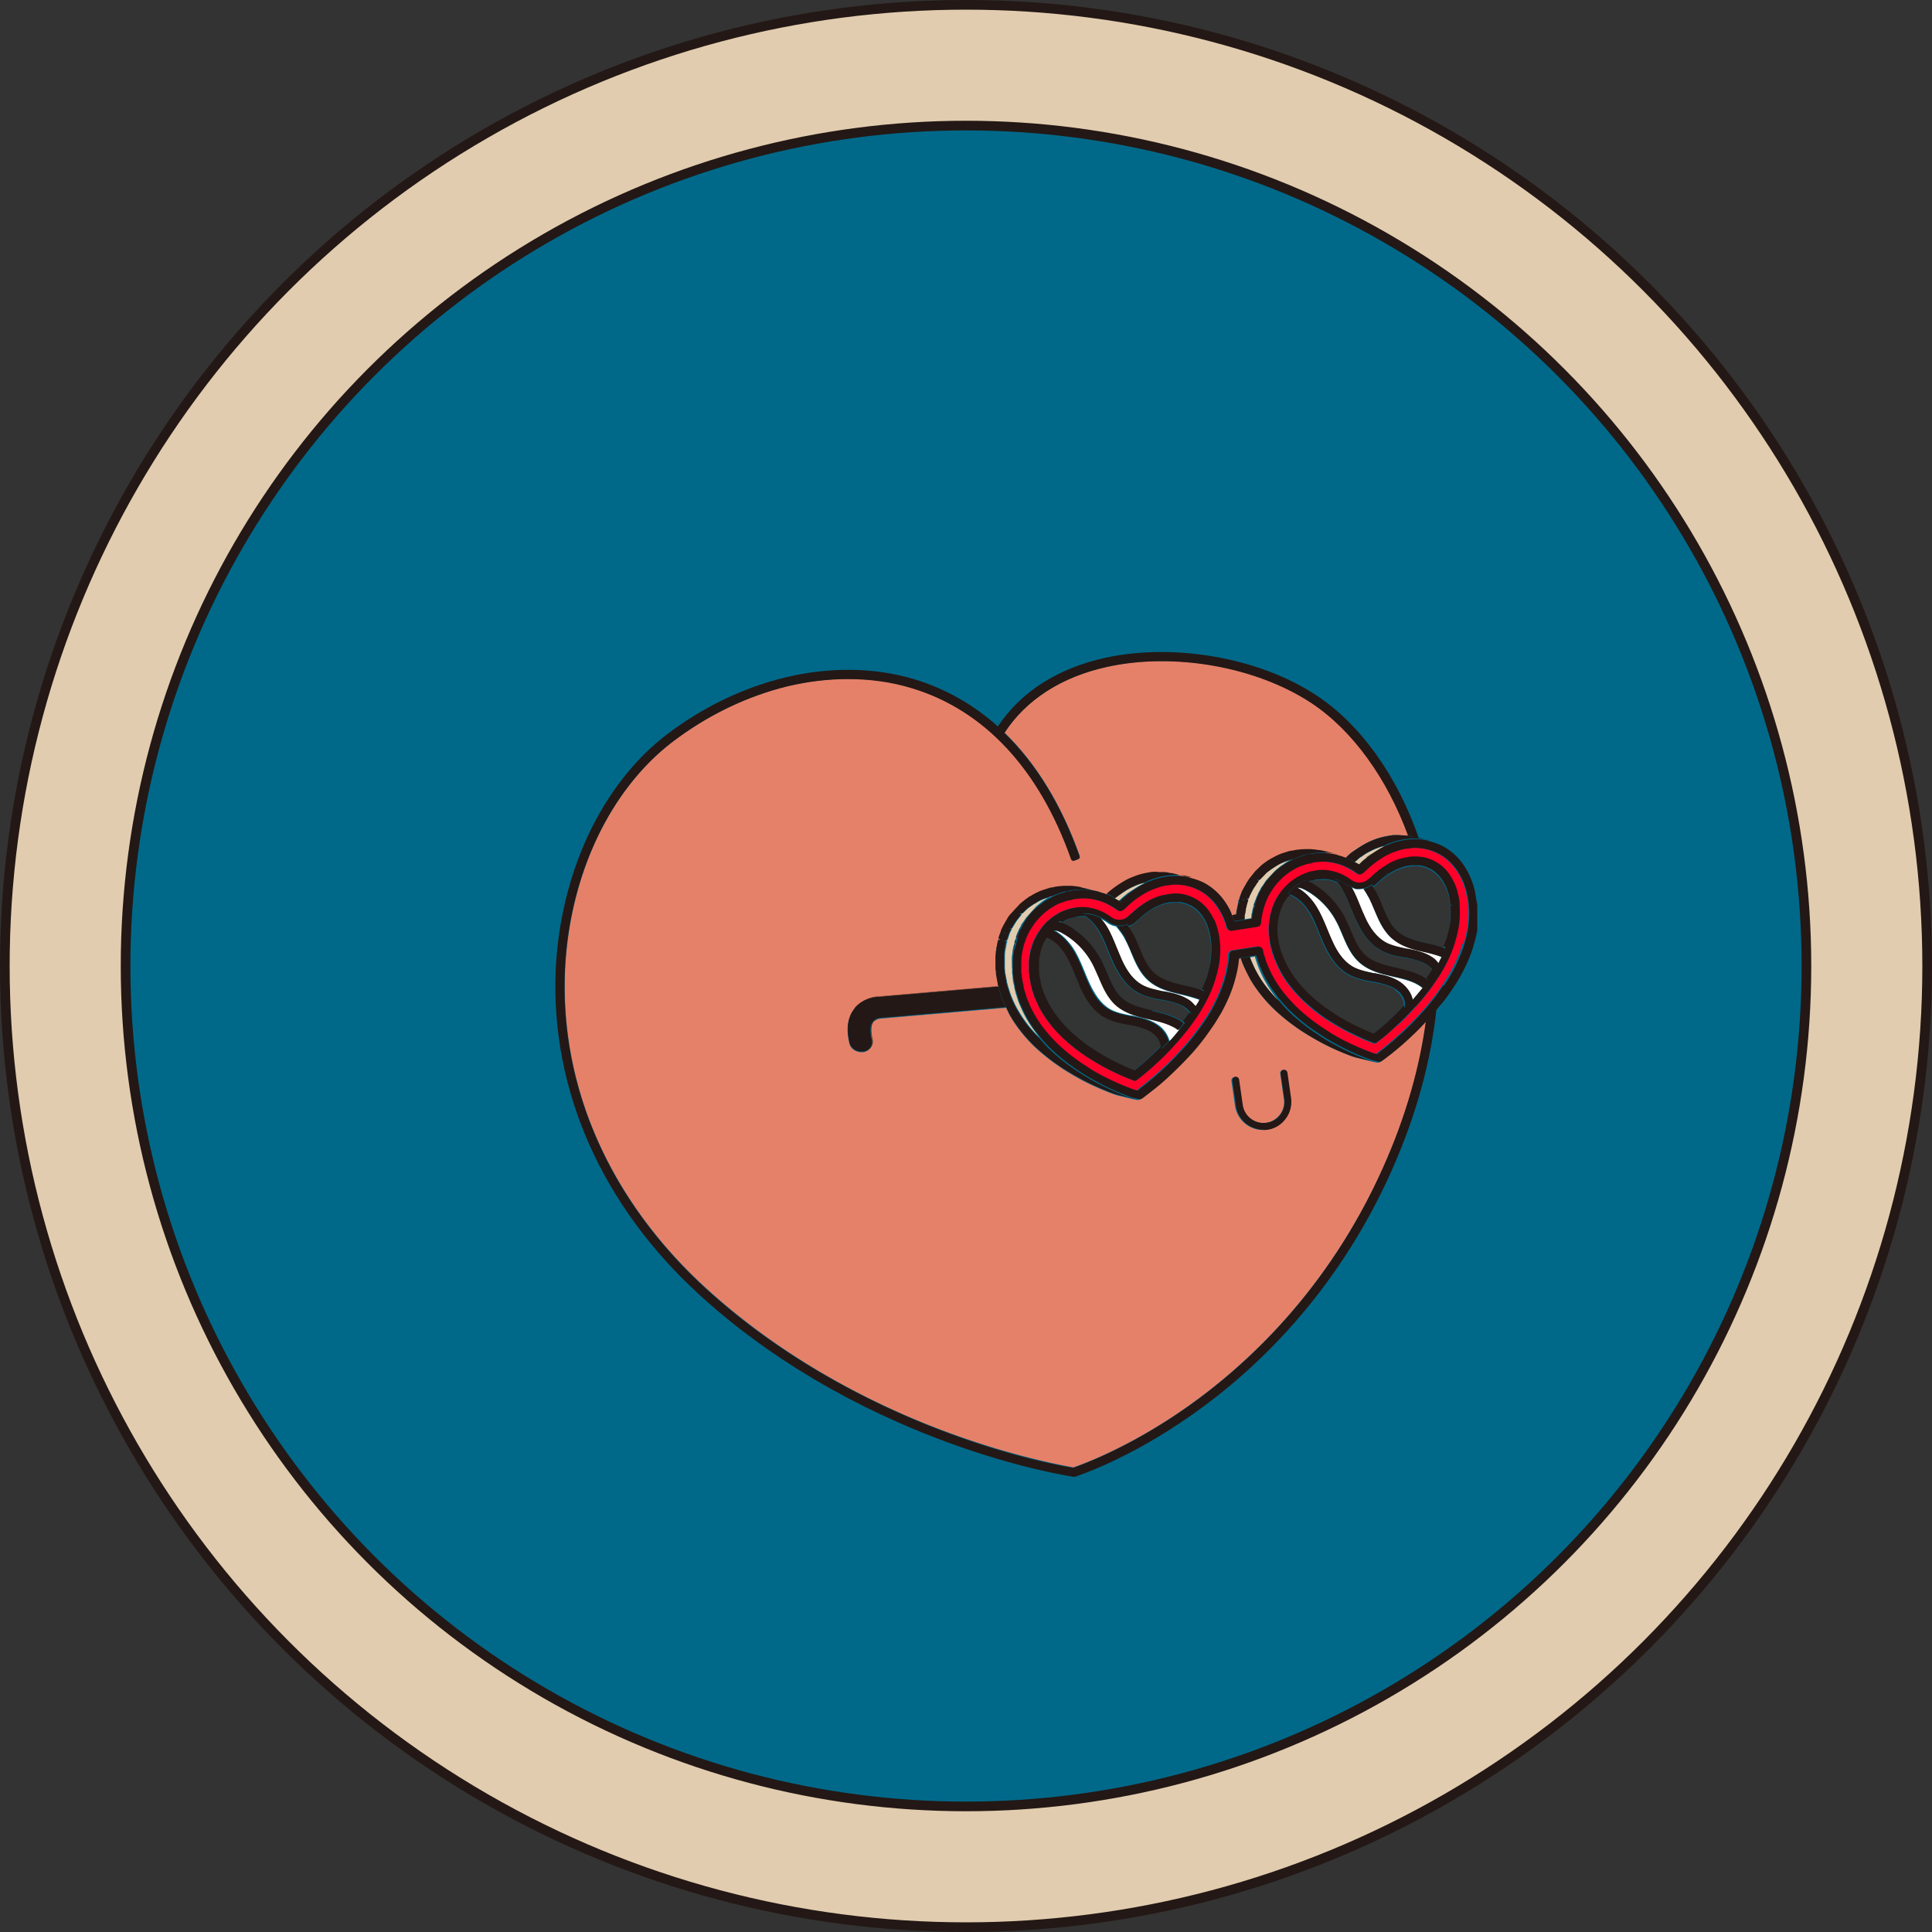 <svg fill="none" xmlns="http://www.w3.org/2000/svg" viewBox="0 0 200 200"><rect x="0" y="0" width="200" height="200" fill="#333333" stroke="none"/><circle cx="100" cy="100" r="99.5" fill="#E2CCAF" stroke="#231815"/><circle cx="100" cy="100" r="87" fill="#00698A" stroke="#231815"/><g clip-path="url(#a)"><path d="M139.55 88.55s.15-.125.225-.2l.05-.05s.175-.125.25-.175l.375-.25c.225-.15.45-.3.675-.425.275-.15.575-.3.9-.45.3-.125.625-.225.95-.325.275-.075.575-.125.825-.175.15 0 .3-.05.45-.05h.525l.85.05c.075 0 .125 0 .175.025-2.175-5.975-5.8-11-10.075-13.8C130.05 69 121.6 67.5 114.7 69c-4.775 1.025-8.475 3.4-10.7 6.85 3.275 3.175 5.9 7.475 7.775 12.75v.2a.256.256 0 0 1-.15.125l-.4.15a.24.24 0 0 1-.325-.15c-3.3-9.35-9.025-15.475-16.55-17.725-2.075-.625-4.275-.925-6.55-.925-2.05 0-4.15.25-6.25.75-4.225 1.025-8.35 3.025-11.975 5.8-3.125 2.4-5.8 5.8-7.725 9.85-1.975 4.15-3.125 8.925-3.35 13.775-.525 12.15 4.675 23.85 14.625 32.925 8.75 7.975 18.625 12.6 25.4 15.05 6.725 2.45 11.8 3.325 12.6 3.475.8-.275 5.8-2.05 11.85-6.325 6.075-4.3 14.525-12.05 20.2-24.7 2.5-5.575 3.85-10.65 4.45-15.175a26.074 26.074 0 0 1-1.65 1.675c-.625.6-1.225 1.1-1.825 1.6-.25.2-.5.375-.725.575l-.375.275-.075.05c-.15.125-.3.15-.425.125-.075 0-.15-.025-.225-.05h-.05l-1.65-.4-.3-.075c-.15-.05-.3-.1-.4-.125-.925-.35-1.875-.75-2.8-1.225A27.81 27.81 0 0 1 135.15 107c-.45-.275-.9-.6-1.325-.9-.45-.325-.925-.725-1.4-1.125a14.606 14.606 0 0 1-1.925-2.025 13.573 13.573 0 0 1-1.15-1.7c-.25-.475-.5-.975-.75-1.575l-.15-.45-.35.05c0 .2-.05.4-.075.625-.075.575-.225 1.2-.425 1.9-.3 1.025-.75 2.075-1.35 3.15-.275.525-.575.975-.875 1.4-.225.325-.5.725-.775 1.1-.45.6-.95 1.2-1.5 1.825-.6.675-1.25 1.325-1.925 1.95-.625.6-1.225 1.1-1.825 1.6l-.675.525-.55.425s-.175.1-.3.1h-.1c-.1 0-.15-.05-.25-.05h-.05l-1.65-.4c-.275-.075-.5-.15-.7-.225-.9-.35-1.85-.75-2.775-1.225a27.81 27.81 0 0 1-1.975-1.125c-.45-.275-.9-.6-1.325-.9a27.59 27.59 0 0 1-1.4-1.125c-.725-.625-1.35-1.3-1.925-2.025a13.573 13.573 0 0 1-1.15-1.7c-.125-.225-.25-.525-.375-.775l-13.025 1.125H91.1s-.45.075-.7.35c-.275.35-.325.975-.125 1.825.075.275 0 .55-.125.8-.175.25-.45.45-.775.5h-.225c-.575 0-1.1-.375-1.225-.9-.375-1.525-.175-2.75.55-3.625.875-1.025 2.15-1.175 2.4-1.175l12.5-1.075s-.025-.125-.05-.2v-.15c-.1-.3-.15-.6-.175-.9v-.2s-.05-.25-.05-.375v-.225s0-.2-.025-.275V98.55s.05-.2.075-.325c0-.125.05-.25.075-.375v-.075s.075-.225.1-.35v-.075l.25.05-.225-.125h.25l-.225-.125.125-.4s0-.075.05-.1v-.1l.05-.075V96.4h.05l.075-.2s.1-.225.175-.35l.225-.4s.125-.2.175-.3c.1-.15.175-.25.225-.35l.1-.125.05-.05.975-1.05s.1-.1.175-.15c.075-.05.15-.125.225-.175l.125-.1s.1-.075.175-.125c.075-.05.15-.1.25-.15h.05s.15-.125.25-.175c.35-.2.7-.375 1.05-.5.25-.1.525-.2.85-.25h.1c.175-.05.325-.1.5-.125.375-.05.65-.075.925-.075h.925s.125.025.2.05l.3.05h.05c.05 0 .1 0 .15.025l1.75.425s.1 0 .125.05c.25.075.5.15.75.25 0 0 .15-.15.225-.2l.275-.225s.15-.125.225-.175l.35-.25c.225-.15.45-.3.675-.425.275-.15.575-.3.9-.45.3-.125.625-.225.95-.325.275-.075.575-.125.825-.175.15 0 .3-.05.45-.05h.525l.65.025c.1 0 .15 0 .225.025.1 0 .2.025.3.05h.15l.225.075 1.65.4h.025c.025 0 .05.025.075.05.575.15 1.125.35 1.65.675A6.47 6.47 0 0 1 126.9 93.6c.225.375.4.675.525 1 0 .05.05.15.075.225l.425-.075s.025-.2.05-.3c0-.125.05-.25.075-.375V94s.075-.25.1-.375v-.075h.25l-.25-.075v-.1l.05-.1v-.1l.075-.1.025-.1.125-.35c.025-.075.05-.125.075-.2.05-.125.1-.225.175-.35l.225-.4s.125-.2.175-.3c.1-.15.175-.25.225-.35l.6-.75.65-.625s.15-.125.225-.175l.275-.2.225-.15.25-.15c.4-.225.75-.4 1.1-.525.25-.1.525-.2.85-.25h.125c.175-.05.325-.1.525-.125.375-.05.65-.075.925-.075h.925s.125.025.2.05c.125 0 .225.025.3.05.05 0 .125 0 .175.025l1.65.4h.1v.05c.275.075.55.175.85.275.075-.075.15-.125.225-.2l.075-.1Zm-11.725 22.925c.2-.025.375.1.4.3l.375 2.6a2.177 2.177 0 0 0 2.475 1.85c.575-.075 1.075-.4 1.425-.85.35-.475.5-1.05.4-1.625l-.375-2.6c-.025-.2.1-.375.3-.4.2-.025.375.1.4.3l.375 2.6c.1.775-.075 1.525-.55 2.15a2.99 2.99 0 0 1-1.9 1.15c-.15 0-.275.025-.425.025a2.924 2.924 0 0 1-2.875-2.475l-.375-2.6c-.025-.2.1-.375.3-.4l.05-.025Z" fill="#E68169"/><path d="m147.875 105.475-.275.275c-.625 4.525-1.95 9.6-4.45 15.175-5.65 12.625-14.1 20.4-20.2 24.7-6.05 4.275-11.075 6.05-11.85 6.325-.8-.125-5.875-1-12.6-3.475-6.75-2.475-16.65-7.075-25.4-15.05-9.95-9.1-15.15-20.8-14.625-32.95.2-4.85 1.375-9.625 3.35-13.775 1.925-4.05 4.6-7.45 7.725-9.85 3.625-2.775 7.75-4.775 11.975-5.8 2.1-.5 4.2-.75 6.25-.75 2.275 0 4.475.3 6.55.925 7.525 2.25 13.25 8.375 16.55 17.725.05.125.175.2.325.15l.4-.15s.125-.075.15-.125c.025-.05.025-.125 0-.2-1.875-5.3-4.5-9.575-7.775-12.75 2.25-3.45 5.95-5.825 10.7-6.85 6.9-1.5 15.35 0 21.025 3.725 4.275 2.8 7.9 7.825 10.075 13.8h.275l.225.075.6.15c-2.2-6.425-6.075-11.85-10.65-14.825-5.85-3.85-14.6-5.4-21.725-3.875-4.95 1.075-8.825 3.525-11.2 7.125-2.55-2.275-5.45-3.925-8.7-4.9-4.1-1.225-8.7-1.275-13.3-.175-4.35 1.05-8.6 3.1-12.325 5.95-3.225 2.475-6 6-8 10.2-2.025 4.275-3.225 9.175-3.45 14.15-.525 12.425 4.775 24.4 14.95 33.675 8.85 8.075 18.875 12.75 25.725 15.25 7.1 2.6 12.3 3.425 12.875 3.525h.2c.225-.075 5.6-1.8 12.2-6.475 6.2-4.35 14.775-12.25 20.525-25.075 2.8-6.25 4.175-11.9 4.7-16.85-.275.325-.525.675-.825 1Z" fill="#231815"/><path d="M88.5 104.375c-.725.875-.925 2.075-.55 3.6.15.575.775.975 1.4.85.325-.05.6-.225.75-.475.15-.225.2-.5.125-.775-.2-.85-.175-1.5.125-1.85.25-.3.65-.375.725-.375h.025l13.025-1.125c-.125-.25-.25-.475-.375-.775-.1-.25-.175-.5-.25-.75l-.075-.225s-.05-.225-.1-.35l-12.5 1.075c-.25 0-1.525.15-2.375 1.175h.05Z" fill="#231815"/><path d="m104.175 104.2-13.025 1.125h-.025c-.075 0-.475.075-.725.375-.3.35-.325 1-.125 1.85.075.275 0 .55-.125.775-.175.25-.45.425-.75.475-.625.125-1.275-.275-1.4-.85-.375-1.525-.175-2.725.55-3.6.85-1.025 2.125-1.15 2.375-1.175l12.5-1.075v-.025l-12.5 1.075c-.25 0-1.55.15-2.4 1.175-.75.875-.925 2.1-.55 3.625.125.525.65.9 1.225.9h.225c.325-.05.625-.25.775-.5.15-.25.2-.525.125-.8-.2-.85-.175-1.475.125-1.825.225-.3.625-.35.7-.35h.025l13.025-1.125v-.025l-.025-.025Z" fill="#231815"/><path d="M143.2 87.6c-.275.075-.55.175-.8.275-.275.125-.55.25-.825.4-.2.1-.375.225-.575.375-.075.05-.125.1-.2.125l-.15.125s-.15.125-.2.175l-.05.05s-.1.075-.15.125c.15.075.3.15.45.25l.275-.275s.15-.125.225-.2c.05-.05.1-.1.175-.125l.025-.025.025-.025.05-.05s.15-.125.25-.175l.375-.25c.225-.15.45-.3.675-.425.2-.1.375-.2.6-.3-.05 0-.1.025-.15.05l-.025-.1Z" fill="#E2CCAF"/><path d="M146.3 86.625s-.15-.025-.225-.05h-.125s-.1-.05-.15-.05c-.05 0-.1 0-.175-.025l-.85-.05h-.525l-.45.075c-.275.05-.55.1-.825.175a4.747 4.747 0 0 0-.95.325 5.042 5.042 0 0 0-.9.45c-.225.125-.45.275-.675.425l-.375.25s-.125.1-.25.175l-.05.05s-.15.125-.225.2c-.075.075-.15.125-.225.2l.225.075c.225.1.45.25.675.375.05-.05.1-.075.15-.125l.05-.05s.15-.1.2-.175l.15-.125c.05-.05.1-.075.2-.125.2-.125.375-.25.575-.375.275-.15.525-.275.825-.4.275-.1.55-.2.8-.275.05 0 .1-.025.15-.05l-.6.3c.3-.15.575-.3.9-.45.3-.125.625-.225.95-.325.275-.075.575-.125.825-.175.15 0 .3-.05.45-.05.475-.05.95-.025 1.4.025.25.025.5.125.725.175-.025 0-.05-.05-.075-.05l-1.05-.25-.6-.15.05.05Z" fill="#231815"/><path d="m140.975 89.175-.275.275c.225-.225.45-.425.675-.6-.05.05-.1.1-.175.125-.075.075-.15.125-.225.2Zm.5-.45-.05.05-.025.025c.225-.175.45-.35.7-.525l-.375.25s-.15.125-.25.175v.025Z" fill="#231815"/><path d="M133.75 88.975c-.25.05-.5.15-.725.225-.3.125-.6.25-.9.425l-.275.175-.225.15-.25.175s-.125.1-.2.15c-.05.025-.075.075-.125.1l-.725.75-.275-.075.2.15-.2.275s-.125.175-.175.275c-.075.125-.15.225-.2.3l-.2.375-.15.3-.075.175-.05.15h-.25l.225.075v.075l-.05.05-.15.525v.05c0 .05-.025.175-.05.275v.075s-.05.225-.075.325c0 .1-.025.175-.025.275v.325s-.05.05-.05.075l.75-.125c0-.075 0-.175.025-.25v-.05c0-.125.05-.25.075-.375V94.3s.075-.25.1-.375v-.1h.1v-.075h-.075l.1-.325.05-.1.05-.15.05-.1.05-.15s.05-.15.1-.225c.05-.1.1-.225.15-.35l.05-.075s.1-.2.15-.275v-.05l.225-.3c.1-.15.175-.25.225-.35l.05-.075.05-.075.975-1.05.15-.125s.175-.125.25-.2l.05-.05.225-.15.225-.15.05-.05.225-.15c.175-.1.325-.2.5-.275h-.075l.125.025Z" fill="#E2CCAF"/><path d="m128.675 93.175-.2.025.175.05.025-.075Zm.1-.075h-.25l.175.05h.25l-.175-.05Z" fill="#231815"/><path d="M136.525 88s-.175-.025-.3-.05c-.075 0-.125 0-.2-.025h-.075s-.175-.025-.25-.025h-.6c-.25 0-.525.025-.925.075-.175.025-.35.075-.525.1h-.125c-.3.1-.6.2-.85.275-.35.125-.7.3-1.1.525l-.25.15-.225.15-.275.2s-.15.125-.225.175l-.65.625-.6.75s-.15.2-.225.35c-.075.1-.125.2-.175.3l-.225.4s-.125.225-.175.35c-.025.075-.05.125-.075.2l-.125.35-.025.1-.025.1v.1l-.075.1v.1l.2.075h-.25v.075l-.075.375v.075c-.05.125-.075.25-.075.375 0 .1-.025.2-.05.3l-.425.075c.075.175.15.375.225.625l1.075-.175v-.4s.05-.175.075-.275c0-.1.05-.225.05-.325V94.1s.05-.225.075-.275v-.05l.15-.525v-.05l.05-.075-.225-.1h.25l.05-.15.075-.175.15-.3.2-.375s.1-.175.2-.3c.05-.1.125-.175.175-.275l.2-.275-.2-.15.275.075.725-.75s.075-.075.125-.1c.075-.05.125-.1.2-.15l.25-.175.225-.15.275-.175c.275-.175.6-.325.9-.425.225-.075.475-.175.725-.225h.075c-.175.075-.35.15-.5.25.35-.2.675-.375 1.05-.5.25-.1.55-.2.85-.25h.125c.175-.075.35-.1.5-.125.375-.05.675-.075.925-.075.5 0 1.025.025 1.6.175l-1.65-.4s-.1 0-.175-.025h-.1Zm-8.025 5.2h.2v.05l-.175-.05h-.025Zm.2-.05-.175-.05h.275l.175.05h-.275Z" fill="#231815"/><path d="M138.35 88.45s.075.025.125.05h-.1l-.025-.05Zm-5.325.975-.225.15-.225.15-.05.05s-.15.125-.25.2l-.15.125-.975 1.05-.05.075-.05.075c-.075.1-.15.2-.225.35-.075.1-.125.2-.175.3V92s-.125.15-.175.275l-.05.075s-.125.225-.15.35c.2-.475.475-.95.8-1.4.35-.5.775-.975 1.275-1.375.3-.25.65-.5 1.05-.725l-.225.15-.05.05-.1.025ZM129.55 95.1l-.75.125.75-.125Zm.225-1.125-.075.375v.075c-.05.125-.075.25-.075.375v.05-.05c.05-.325.175-.6.275-.925h-.075l-.025.1h-.025Zm.275-.85-.05.1-.05.15-.05.1-.1.3h.075c.1-.325.15-.7.3-1.025-.025.075-.075.15-.1.225l-.05.15h.025Z" fill="#231815"/><path d="M130.15 100.775c.3.525.65 1.05 1.075 1.6.35.45.75.9 1.2 1.325-.1-.125-.2-.225-.275-.35a13.573 13.573 0 0 1-1.15-1.7c-.275-.475-.525-1-.75-1.575-.1-.25-.175-.5-.25-.725l-.075-.225s0-.075-.025-.1l-.5.075.075.225c.225.55.45 1.05.7 1.475l-.025-.025Z" fill="#E2CCAF"/><path d="M129.35 101.225c.325.575.7 1.125 1.15 1.7.55.7 1.2 1.375 1.925 2.025.475.425.95.8 1.4 1.125.425.325.875.625 1.325.9.6.375 1.25.75 1.975 1.125.925.475 1.85.875 2.8 1.225.1.05.25.075.4.125l.3.075 1.65.4h.05a7.73 7.73 0 0 1-.775-.225c-.9-.35-1.85-.75-2.775-1.225a27.81 27.81 0 0 1-1.975-1.125c-.45-.3-.9-.6-1.325-.9-.45-.325-.925-.725-1.4-1.125-.725-.625-1.35-1.325-1.925-2.025.1.125.175.225.275.35a14.73 14.73 0 0 1-1.2-1.325 10.541 10.541 0 0 1-1.075-1.6c-.25-.425-.475-.925-.7-1.475l-.075-.225-.925.15.15.45c.25.6.5 1.125.75 1.575v.025Z" fill="#231815"/><path d="M118.4 91.4c-.275.075-.55.15-.825.275-.3.125-.55.25-.825.4-.2.1-.4.25-.6.375l-.625.45s-.1.075-.15.125c.15.075.3.15.425.25l.05-.05s.15-.125.225-.2l.05-.05s.15-.125.225-.2c.075-.05.15-.125.225-.175l.05-.05s.15-.125.25-.175l.375-.25c.225-.15.45-.3.675-.425l.6-.3c-.05 0-.1.025-.15.05l.025-.05Z" fill="#E2CCAF"/><path d="M119.725 90.675h.05l-.05-.175v.175Z" fill="#231815"/><path d="m123.15 90.825-1.65-.4s-.15-.025-.225-.05h-.15l-.3-.075c-.05 0-.125 0-.225-.025h-.65l-.175-.025h-.35c-.15 0-.3.025-.45.05-.275.05-.55.1-.825.175-.325.075-.625.2-.95.325a5.042 5.042 0 0 0-.9.45c-.225.125-.45.275-.675.425l-.35.25c-.075.05-.15.125-.225.175l-.275.225s-.15.125-.225.2l.225.075c.225.1.45.25.675.375.05-.05.1-.075.15-.125l.625-.45c.2-.125.4-.275.6-.375.25-.15.525-.275.825-.4.275-.125.55-.2.825-.275.05 0 .1-.025.15-.05l-.6.3c.3-.175.6-.3.9-.45.3-.125.625-.225.95-.325.275-.075.575-.125.825-.175.15 0 .3-.05.45-.05.475-.05.95-.025 1.4.025.25.025.5.125.75.175 0 0-.025-.05-.075-.05h-.025l-.05.075Zm-3.425-.325.075.175h-.05V90.5h-.025Z" fill="#231815"/><path d="m116.7 92.525-.05.05s-.15.125-.225.175c-.075.075-.15.125-.225.2l-.05.05s-.15.125-.225.2l-.05.05s.125.075.175.1l.05.025-.175-.175c.45-.45.925-.8 1.4-1.125l-.375.25s-.15.125-.25.175v.025Z" fill="#231815"/><path d="M108.975 92.775c-.25.05-.5.15-.725.225-.3.1-.6.25-.9.425-.075.05-.15.1-.225.125h-.05s-.125.125-.225.175l-.25.175s-.125.1-.2.15l-.55.525-.25-.075.175.175-.475.6s-.125.175-.175.275c-.075.1-.125.2-.175.275l-.175.3-.25-.05.225.1-.15.3-.075.175-.225.675h-.275l.25.1v.1l-.05.05c0 .05-.025.175-.05.275v.075s-.05.225-.075.325c0 .1-.025.175-.05.275v.15s-.025.125-.025.2v1.275c0 .125 0 .225.025.325v.175c.075.275.1.575.175.85v.125c.075.175.1.35.15.525l.075.225c.075.25.15.475.225.675.225.575.45 1.05.7 1.475.3.525.65 1.05 1.075 1.6.375.475.775.9 1.2 1.325-.1-.125-.2-.225-.275-.35a13.573 13.573 0 0 1-1.15-1.7c-.25-.45-.5-.975-.75-1.575-.1-.25-.175-.5-.25-.75l-.075-.225-.15-.6v-.125c-.1-.3-.15-.625-.175-.925v-.175c-.05-.15-.05-.275-.05-.4v-.2s0-.225-.025-.325v-.875c0-.1 0-.2.025-.3v-.075s.025-.2.05-.325c0-.125.05-.25.075-.375v-.075c.05-.125.075-.25.1-.375h.075v-.1H105l.025-.1.075-.225.025-.1h.075v-.15h-.05l.125-.35a.888.888 0 0 1 .1-.225c.05-.1.1-.225.15-.35l.05-.075h.025s0-.025.025-.05h-.025s.075-.15.125-.225v-.05l.225-.3c.1-.15.175-.25.225-.35l1.1-1.225.175-.15s.15-.125.225-.175l.05-.05s.15-.125.225-.175l.3-.2.225-.15c.175-.1.325-.2.5-.275h-.075l.075.125Z" fill="#E2CCAF"/><path d="m103.775 97.35.025-.075-.2.025.175.05Zm.325-.75v.025l-.275-.025.175.075.275-.025-.175-.05Z" fill="#231815"/><path d="M111.9 91.825s-.075 0-.15-.025h-.05l-.3-.05s-.125 0-.2-.025h-.075s-.175-.025-.25-.025h-.6c-.25 0-.525.025-.925.075-.175.025-.35.075-.5.1h-.1c-.3.1-.6.2-.85.275-.35.125-.7.3-1.05.5-.075.05-.15.1-.25.15h-.05s-.15.15-.25.2c-.075.05-.125.075-.175.125l-.125.1s-.15.125-.225.175c-.05.05-.1.1-.175.15l-.975 1.05-.05.05-.1.125s-.15.2-.225.35c-.05.1-.125.2-.175.3l-.225.4-.175.35-.075.2v.075l-.05.075v.1s-.05.075-.075.1l-.125.4.225.125h-.25l.225.1-.25-.05v.075c-.025.125-.05.25-.075.35v.075s-.075.25-.075.375c0 .1-.025.2-.05.325v.175s-.025.15-.05.225v1.375s.025.25.05.375v.2c.075.3.1.6.175.9v.15s.075.125.075.2v.025c.025.125.05.225.1.35l.075.225c.075.25.15.5.25.75.125.3.25.525.375.775v.025c.125.25.25.55.375.775.325.575.7 1.125 1.15 1.7.55.7 1.2 1.4 1.925 2.025.45.4.925.775 1.4 1.125.425.325.875.625 1.325.9.6.375 1.25.75 1.975 1.125.925.475 1.85.875 2.775 1.225.2.075.425.15.7.225l1.65.4h.05a31.13 31.13 0 0 1-.775-.225c-.925-.35-1.85-.75-2.775-1.225a27.81 27.81 0 0 1-1.975-1.125c-.45-.3-.9-.6-1.325-.9-.45-.325-.925-.7-1.4-1.125-.725-.625-1.35-1.325-1.925-2.025.1.125.175.225.275.35a19.793 19.793 0 0 1-1.2-1.325c-.425-.55-.775-1.05-1.075-1.6-.25-.425-.475-.9-.7-1.475-.075-.2-.15-.425-.225-.675l-.075-.225c-.05-.175-.1-.325-.125-.525v-.125c-.1-.275-.125-.55-.175-.85v-.175s-.05-.2-.05-.325V98.55s.05-.2.05-.275c0-.1.05-.225.05-.325v-.075s.05-.225.075-.275v-.15l-.2-.075h.275l.225-.7.075-.175.15-.3-.225-.1.25.05.175-.3s.1-.175.175-.275c.05-.1.125-.175.175-.275l.475-.6-.175-.175.25.075.55-.525s.125-.1.2-.15l.25-.175.225-.15h.05s.15-.125.225-.175a3.72 3.72 0 0 1 .9-.425c.225-.075.475-.175.725-.225h.075c-.175.075-.35.15-.5.25a5.07 5.07 0 0 1 1.05-.5c.25-.1.525-.2.85-.25h.125c.175-.05.325-.1.5-.125.375-.05.65-.075.925-.075.5 0 1.025.025 1.6.175.075 0 .15.05.225.075a.191.191 0 0 0-.125-.05l-1.75-.425.05-.025Zm-8.1 5.45v.075l-.2-.05h.2v-.025Zm.475-.625H104l-.175-.05h.25l.175.075.025-.025Z" fill="#231815"/><path d="M104.75 98.975s0 .175-.025.3v.75c0-.45 0-.925.1-1.425 0 .1-.025.2-.05.325V99l-.025-.025Zm3.25-5.6s-.125.1-.225.175l-.05.05s-.15.125-.225.175c.3-.25.65-.5 1.05-.725l-.225.15-.3.2-.025-.025Zm-2.825 3.725h.05c.075-.175.075-.35.15-.525-.025.075-.075.15-.1.225l-.125.325.025-.025Zm.025.1.025-.025h-.075l.05.025Zm-.1.175-.075.225s0 .1-.025.1h.075s.075-.275.125-.4h-.075l-.025.1v-.025Zm.45-1.175s-.125.225-.15.35c.05-.15.175-.275.225-.4h-.025l-.05.075V96.2Zm-.675 1.95v.075c-.05.125-.075.25-.075.375.05-.275.175-.55.25-.825h-.075l-.075.375h-.025Zm1.325-3s-.15.2-.225.35c-.075.1-.125.2-.175.3v.05s-.1.15-.15.2h.025c.175-.3.325-.625.525-.925.375-.5.8-.975 1.275-1.375l-.175.15-1.1 1.225v.025Z" fill="#231815"/><path d="M151.5 97.7c.2-.65.325-1.225.4-1.75.075-.55.1-1 .1-1.425 0-.25 0-.5-.025-.8v-.15s-.025-.125-.05-.175c-.025-.325-.1-.675-.2-1.1-.1-.45-.275-.875-.425-1.225-.1-.275-.25-.55-.475-.85-.45-.7-1-1.275-1.675-1.675a5.325 5.325 0 0 0-2.025-.725c-.4-.05-.8-.075-1.2-.025-.125 0-.25.025-.375.05-.225.025-.475.1-.725.15-.275.075-.55.175-.8.275-.275.125-.55.25-.825.4-.2.1-.375.225-.575.375-.45.3-.875.65-1.3 1.05-.125.125-.25.225-.375.325-.175.125-.375.1-.55 0a7.52 7.52 0 0 0-1.225-.725 5.75 5.75 0 0 0-1.05-.35c-.475-.1-.925-.175-1.35-.15-.225 0-.5 0-.825.075-.125 0-.275.05-.4.075h-.15c-.25.075-.5.175-.725.25-.3.125-.6.25-.9.425-.35.2-.65.425-.925.65-.425.35-.8.75-1.1 1.2-.3.4-.525.825-.7 1.225a7.447 7.447 0 0 0-.525 1.8l-.075.6c0 .225-.175.4-.4.425l-2.6.4c-.225.05-.475-.125-.525-.35-.1-.425-.25-.825-.4-1.125-.1-.275-.25-.55-.475-.85-.45-.7-1-1.275-1.675-1.675a5.325 5.325 0 0 0-2.025-.725c-.4-.05-.775-.075-1.2-.025-.125 0-.25.025-.375.05-.225.025-.475.1-.725.15-.275.075-.55.175-.8.275-.3.125-.575.25-.825.4-.2.1-.4.25-.6.375-.45.3-.85.625-1.3 1.05-.125.125-.25.225-.375.325-.175.125-.375.1-.55 0a7.52 7.52 0 0 0-1.225-.725 5.75 5.75 0 0 0-1.05-.35c-.425-.1-.8-.15-1.175-.15h-.175c-.225 0-.5 0-.825.075-.15 0-.3.05-.45.1h-.125c-.25.075-.5.175-.725.25-.3.125-.6.25-.9.425-.35.2-.65.425-.925.65-.425.35-.8.75-1.1 1.2-.3.4-.525.825-.7 1.225a7.447 7.447 0 0 0-.525 1.8c-.075.45-.1.875-.1 1.25v.625c0 .1 0 .225.025.325v.175c.075.275.1.575.175.85v.125c.075.2.1.35.15.525l.075.225.225.675c.225.575.45 1.05.7 1.475.3.525.65 1.05 1.075 1.6.525.675 1.125 1.3 1.8 1.9.45.4.875.75 1.325 1.075.4.3.825.6 1.275.875.6.375 1.225.725 1.9 1.1.9.45 1.8.85 2.675 1.175.225.075.425.15.65.2l.3-.25c.25-.2.475-.375.725-.575a43.58 43.58 0 0 0 1.775-1.55c.65-.6 1.275-1.25 1.85-1.9a22.363 22.363 0 0 0 1.45-1.75c.275-.375.55-.75.775-1.075.275-.4.55-.825.825-1.325.575-1.025 1-2 1.275-2.975.2-.65.325-1.225.4-1.75.05-.325.075-.625.1-.925 0-.225.175-.4.4-.425l2.575-.4h.075c.225 0 .4.15.45.375.025.15.075.3.1.45l.075.2c.075.25.15.475.225.7.225.55.45 1.05.7 1.475.3.525.65 1.05 1.075 1.6.525.65 1.125 1.3 1.8 1.9.45.4.9.75 1.325 1.075.425.3.85.6 1.275.875.575.375 1.2.725 1.9 1.1.9.45 1.8.85 2.675 1.175.225.075.4.15.65.2l.3-.25c.25-.175.475-.375.725-.575.575-.45 1.15-.95 1.775-1.55.65-.625 1.275-1.25 1.85-1.9.525-.575 1-1.15 1.45-1.75.25-.325.475-.675.75-1.075.275-.4.55-.85.825-1.325.575-1.025 1-2 1.275-2.975h.125Zm-25.3 1.925c-.075.5-.175 1-.375 1.625-.275.9-.675 1.825-1.2 2.8-.275.475-.525.9-.775 1.275-.225.325-.475.7-.75 1.05-.425.575-.9 1.125-1.4 1.675a41.699 41.699 0 0 1-1.8 1.85c-.575.55-1.15 1.05-1.725 1.5-.125.1-.225.2-.35.275l-.2.15s-.1.05-.15.05h-.1l-.225-.1c-.775-.3-1.575-.65-2.375-1.05-.675-.35-1.275-.7-1.85-1.05-.425-.275-.825-.55-1.225-.825-.425-.3-.85-.65-1.275-1.025a18.731 18.731 0 0 1-1.7-1.775c-.4-.5-.725-1-1-1.475-.225-.4-.425-.85-.65-1.375a4.22 4.22 0 0 1-.2-.6l-.075-.225s-.075-.275-.1-.45v-.125a3.551 3.551 0 0 1-.15-.775v-.175s-.05-.15-.05-.2v-.3s-.025-.125-.025-.175v-.15c0-.35 0-.7.075-1.1.075-.55.25-1.075.475-1.6.15-.375.375-.725.625-1.075.275-.4.6-.725.95-1.05.225-.2.5-.375.8-.575.25-.15.5-.275.725-.35.2-.075.4-.15.6-.2l.2-.05s.2-.05.3-.05c.3-.05.525-.05.75-.05h.125c.175 0 .375 0 .575.05.125 0 .25.05.4.075.275.075.575.175.875.3.375.175.725.375 1.05.625.175.125.4.225.625.25.35.05.7-.025.975-.225.2-.15.35-.275.475-.4.4-.4.775-.7 1.175-.95l.05-.05c.175-.125.35-.225.5-.3.225-.125.45-.25.725-.35.225-.1.45-.175.675-.225.225-.05.45-.1.65-.125.125 0 .225-.025.325-.05.35-.025.65 0 1 0h.075c.575.1 1.1.275 1.6.6.55.35 1.025.8 1.4 1.4.175.275.3.5.4.725.55 1.325.725 2.775.5 4.4l.05-.05Zm18.5 6.45c-.575.55-1.15 1.05-1.7 1.5l-.55.425s-.1.05-.15.05h-.1l-.225-.1c-.775-.3-1.575-.65-2.35-1.05-.675-.35-1.275-.7-1.85-1.05-.425-.25-.825-.55-1.225-.825-.425-.3-.85-.65-1.25-1.025-.65-.575-1.2-1.175-1.7-1.775-.4-.5-.725-.975-1-1.475-.225-.4-.425-.825-.65-1.375-.825-2.05-.85-4.075-.075-5.85.15-.375.375-.725.625-1.075a5.26 5.26 0 0 1 .95-1.025c.225-.2.5-.375.825-.575.225-.15.475-.25.725-.35.2-.075.425-.15.6-.2h.125c.125-.05.25-.075.35-.1.3-.05.525-.05.75-.05h.125c.175 0 .375 0 .575.05.125 0 .25.05.4.075.3.075.575.175.875.3.375.15.725.375 1.05.625.175.125.4.225.625.25.325.05.7-.025.975-.225.2-.15.35-.275.475-.4.4-.4.775-.7 1.175-.95.225-.15.4-.25.55-.35.225-.125.475-.25.725-.35.225-.1.45-.175.675-.225.225-.05.45-.1.65-.125.1 0 .225-.025.325-.05.325-.025.675 0 1 0h.075c.575.1 1.1.3 1.6.6.55.35 1 .8 1.4 1.4.175.275.3.5.4.725.125.325.275.7.375 1.075.1.4.15.725.175 1v.3c0 .3.025.525.025.75 0 .375-.025.775-.1 1.3-.075.5-.175 1-.375 1.625-.275.9-.675 1.825-1.2 2.8-.25.475-.525.875-.775 1.25-.275.4-.5.725-.75 1.05-.425.575-.9 1.125-1.4 1.675-.55.625-1.175 1.25-1.8 1.85l.025-.1Z" fill="#FF002A"/><path d="m142.775 109.525-.025.025h-.025l.175.125-.125-.15Z" fill="#231815"/><path d="M152.9 93.7v-.3s-.025-.05-.05-.075c-.05-.35-.1-.725-.2-1.2-.125-.525-.3-1-.475-1.375-.125-.325-.3-.625-.525-1a6.208 6.208 0 0 0-1.975-1.975c-.525-.325-1.075-.525-1.65-.675-.25-.075-.475-.15-.725-.175a6.525 6.525 0 0 0-1.4-.025c-.15 0-.3.025-.45.05-.275.05-.55.1-.825.175-.325.075-.625.2-.95.325a5.042 5.042 0 0 0-.9.45c-.225.125-.45.275-.675.425-.225.15-.475.325-.7.525l-.025.025c-.225.175-.45.375-.675.6l-.45-.225c-.225-.125-.45-.275-.675-.375l-.225-.075c-.275-.1-.55-.2-.85-.275-.05 0-.075-.025-.125-.05a7.283 7.283 0 0 0-1.6-.175c-.25 0-.525.025-.925.075-.175.025-.35.05-.5.1h-.125c-.3.1-.6.2-.85.275-.35.125-.7.3-1.05.5-.4.225-.725.475-1.05.725-.475.4-.9.875-1.275 1.375-.325.45-.6.925-.8 1.4-.15.325-.2.7-.3 1.05v.075c-.075.3-.225.6-.275.925v.05c0 .075-.025.175-.025.25l-.75.125-1.075.175c-.075-.25-.15-.45-.225-.625-.025-.075-.05-.175-.075-.225-.125-.325-.3-.65-.525-1a6.208 6.208 0 0 0-1.975-1.975c-.525-.325-1.075-.525-1.65-.675-.25-.075-.5-.15-.75-.175a6.525 6.525 0 0 0-1.4-.025c-.15 0-.3.025-.45.05-.275.05-.55.1-.825.175-.325.075-.625.2-.95.325a5.042 5.042 0 0 0-.9.45c-.225.125-.45.275-.675.425-.475.325-.95.7-1.4 1.125l.175.175h-.05V93.4c-.05-.05-.125-.075-.175-.1-.15-.1-.3-.175-.425-.25-.225-.125-.425-.275-.675-.375l-.225-.075c-.25-.1-.5-.175-.75-.25-.075 0-.15-.05-.225-.075a7.447 7.447 0 0 0-1.6-.175c-.25 0-.525.025-.925.075-.175.025-.35.075-.5.1h-.125c-.3.1-.6.2-.85.275-.35.125-.7.3-1.05.5-.4.225-.725.475-1.05.725-.475.4-.9.85-1.275 1.375-.225.3-.375.625-.525.925 0 0 0 .025-.025.05-.075.15-.175.275-.225.4-.075.175-.1.375-.15.55v.15c-.05.15-.075.275-.125.425v.075c-.075.275-.2.55-.25.825-.075.5-.125.975-.1 1.425v.65c0 .125.025.275.05.4v.175c.075.3.1.6.175.925v.125c.075.2.125.4.175.6l.075.225c.075.25.15.5.25.75.25.6.5 1.125.75 1.575.325.575.7 1.125 1.15 1.7.55.7 1.2 1.4 1.925 2.025.475.425.95.8 1.4 1.125.425.3.875.625 1.325.9.625.4 1.275.75 1.975 1.125.925.475 1.85.875 2.775 1.225.25.1.475.175.775.225.075 0 .15.05.25.05h.1c.1 0 .2-.025.3-.1l.55-.425.675-.525c.6-.475 1.2-1 1.825-1.6.65-.625 1.3-1.275 1.925-1.95.55-.6 1.05-1.225 1.5-1.825.275-.375.55-.775.775-1.1.3-.425.575-.9.875-1.4.6-1.1 1.05-2.125 1.35-3.15.2-.7.35-1.325.425-1.9.025-.225.05-.425.075-.625l.35-.05.925-.15.5-.075s0 .075.025.1l.075.225c.075.25.15.5.25.725.25.6.475 1.125.75 1.575.325.575.7 1.125 1.15 1.7.55.7 1.2 1.4 1.925 2.025.475.425.95.8 1.4 1.125.425.3.875.6 1.325.9.6.375 1.25.75 1.975 1.125.925.475 1.85.875 2.775 1.225.2.075.475.15.775.225.075 0 .15.05.225.05.125.025.275 0 .425-.125l.075-.05.375-.275c.25-.2.5-.375.725-.575.6-.475 1.2-1 1.825-1.6.575-.525 1.125-1.1 1.65-1.675.075-.1.175-.175.275-.275.3-.325.55-.675.825-1 .225-.275.475-.55.675-.8.275-.375.55-.75.775-1.1.3-.425.575-.875.875-1.4.6-1.1 1.05-2.125 1.35-3.15.2-.7.35-1.325.425-1.9.075-.575.1-1.075.1-1.55 0-.275 0-.525-.025-.85l-.15.125Zm-3.5 8.325c-.275.4-.525.75-.75 1.075-.45.575-.925 1.175-1.45 1.75-.575.65-1.2 1.275-1.85 1.9a43.58 43.58 0 0 1-1.775 1.55c-.225.2-.475.375-.725.575l-.3.25c-.25-.05-.45-.125-.65-.2a27.267 27.267 0 0 1-2.675-1.175c-.7-.35-1.325-.725-1.9-1.1-.425-.275-.85-.575-1.275-.875a22.826 22.826 0 0 1-1.325-1.075c-.675-.6-1.275-1.25-1.8-1.9-.425-.55-.775-1.05-1.075-1.6-.25-.425-.475-.925-.7-1.475-.1-.225-.15-.45-.225-.7l-.075-.2c-.05-.15-.075-.3-.1-.45a.455.455 0 0 0-.45-.375h-.075l-2.575.4c-.225.025-.375.225-.4.425 0 .3-.05.6-.1.925a11.4 11.4 0 0 1-.4 1.75c-.3.975-.725 1.95-1.275 2.975-.275.5-.55.925-.825 1.325-.225.325-.5.7-.775 1.075a22.363 22.363 0 0 1-1.45 1.75c-.6.65-1.225 1.3-1.85 1.9-.6.575-1.2 1.075-1.775 1.55-.25.2-.475.375-.725.575l-.3.25c-.25-.05-.45-.125-.65-.2a27.267 27.267 0 0 1-2.675-1.175c-.7-.35-1.325-.7-1.9-1.1-.45-.275-.875-.575-1.275-.875-.45-.325-.875-.675-1.325-1.075-.675-.6-1.275-1.25-1.8-1.9a10.541 10.541 0 0 1-1.075-1.6c-.25-.425-.475-.9-.7-1.475-.1-.225-.15-.45-.225-.675l-.075-.225c-.05-.15-.075-.3-.125-.525v-.125c-.1-.275-.125-.55-.175-.85v-.175s-.05-.2-.05-.325v-.625c0-.4 0-.8.075-1.25.1-.625.275-1.25.525-1.8.175-.425.425-.825.7-1.225.325-.45.7-.85 1.1-1.2.275-.225.575-.45.925-.65a3.72 3.72 0 0 1 .9-.425c.225-.075.475-.175.725-.225h.125c.15-.05.3-.1.45-.125.325-.05.6-.05.825-.075h.175c.375 0 .75.05 1.175.15.35.075.7.2 1.05.35.425.2.85.425 1.225.725.15.125.375.125.55 0 .15-.1.25-.2.375-.325.425-.4.85-.75 1.3-1.05.2-.125.4-.275.6-.375.25-.15.525-.275.825-.4.275-.1.55-.2.8-.275.25-.075.5-.125.725-.15.125 0 .25-.025.375-.05.4-.05.8-.025 1.2.025.725.1 1.4.35 2.025.725a5.356 5.356 0 0 1 1.675 1.675c.2.325.35.6.475.85.125.3.275.7.4 1.125.05.225.3.4.525.35l2.6-.4c.225-.025.375-.2.4-.425 0-.2.05-.4.075-.6.1-.625.275-1.225.525-1.8.175-.425.425-.825.7-1.225.325-.45.7-.85 1.1-1.2.275-.225.575-.45.925-.65.275-.175.6-.325.9-.425.225-.075.475-.175.725-.225h.15c.15-.05.275-.1.4-.125.325-.05.6-.05.825-.075.425 0 .85.025 1.35.15.35.075.7.2 1.05.35.45.2.85.425 1.225.725.15.125.375.125.55 0 .15-.1.25-.2.375-.325.425-.4.85-.75 1.3-1.05.2-.125.375-.25.575-.375.275-.15.525-.275.825-.4.275-.1.55-.2.8-.275.25-.075.5-.125.725-.15.125 0 .25-.025.375-.05.4-.05.8-.025 1.2.025.725.1 1.4.35 2.025.725a5.356 5.356 0 0 1 1.675 1.675c.2.325.35.6.475.85.15.35.3.775.425 1.225.1.425.15.775.2 1.1 0 .05 0 .075.025.175v.15c.025.3.05.55.05.8 0 .425-.025.875-.1 1.425a11.4 11.4 0 0 1-.4 1.75c-.3.975-.725 1.95-1.275 2.975-.275.5-.55.925-.825 1.325l-.1.025Zm-22-6.125h.05-.05Zm15.325 13.65h.025l.1.125-.15-.1.025-.025Z" fill="#231815"/><path d="M122.6 104.3c-.625-.425-1.425-.6-2.275-.75h-.1c-.85-.175-1.725-.35-2.525-.8-.975-.575-1.8-1.55-2.475-3-.2-.425-.375-.85-.55-1.275-.275-.7-.575-1.4-.925-2.025-.4-.675-.85-1.175-1.375-1.55h-.325c-.2 0-.375 0-.625.05a1.29 1.29 0 0 0-.275.05H111c-.125.075-.3.125-.475.2-.2.075-.4.175-.575.275-.025 0-.05.05-.075.05.275.1.525.2.75.325a9.036 9.036 0 0 1 3.4 3.525c.225.45.425.925.625 1.375.425 1.025.825 1.975 1.575 2.625.7.625 1.675.9 2.6 1.125l.525.125c.85.2 1.725.4 2.525.8.025 0 .275.15.55.325.225-.325.45-.65.675-.95a2.974 2.974 0 0 0-.5-.475v-.025Zm-3.325 2.525c-.625-.425-1.425-.6-2.275-.75h-.1c-.8-.175-1.725-.35-2.5-.8-.975-.575-1.8-1.55-2.475-3-.2-.4-.375-.825-.525-1.25-.275-.675-.575-1.425-.95-2.075-.575-1-1.325-1.65-2.1-1.975-.15.225-.3.45-.4.675-.2.425-.325.875-.4 1.35-.05.35-.075.65-.075.925v.9c.05.25.1.5.15.7v.15c.05.125.1.275.125.35l.075.225c.05.2.125.375.175.525.2.5.4.9.6 1.25.25.45.55.9.925 1.35.45.575 1 1.15 1.575 1.675.4.35.8.675 1.2.975.375.275.775.55 1.175.8.55.35 1.125.675 1.775 1 .725.375 1.425.7 2.15.975l.225-.175a26.38 26.38 0 0 0 1.65-1.45c.325-.3.6-.625.925-.925-.05-.575-.475-1.125-.925-1.425Zm-1.325-8.65c.425 1.025.825 1.975 1.575 2.625.7.625 1.675.9 2.6 1.125.175.05.35.075.525.125a14.39 14.39 0 0 1 1.7.475c.25-.525.45-1.05.6-1.55.175-.55.275-1.025.325-1.475.2-1.45.05-2.725-.45-3.9a3.552 3.552 0 0 0-.325-.575c-.3-.475-.65-.825-1.1-1.1-.4-.25-.8-.4-1.25-.45-.35-.05-.575-.05-.85 0-.1 0-.175 0-.275.025a4.354 4.354 0 0 0-.55.125c-.175.05-.375.1-.55.2-.225.1-.45.2-.625.3-.125.075-.3.175-.45.3-.375.25-.7.525-1.05.85-.15.15-.35.325-.6.5-.125.1-.275.125-.425.175.2.275.375.575.55.875.25.45.45.95.625 1.375v-.025Z" fill="#333434"/><path d="M118.55 93.975s.025 0 .05-.025l-.15-.125.1.15Z" fill="#231815"/><path d="M125.7 95.25c-.1-.225-.225-.45-.4-.725a4.165 4.165 0 0 0-1.4-1.4c-.5-.3-1.025-.5-1.6-.6h-.075a3.35 3.35 0 0 0-1 0c-.1 0-.225 0-.325.05a7.36 7.36 0 0 0-.65.125c-.225.05-.45.125-.675.225-.275.1-.5.225-.725.35-.15.075-.325.2-.5.3l-.05.05c-.375.25-.775.575-1.175.95-.125.1-.275.25-.475.4-.275.2-.65.275-.975.225-.225-.025-.425-.125-.625-.25a5.546 5.546 0 0 0-1.05-.625c-.3-.125-.6-.225-.875-.3a11.96 11.96 0 0 1-.4-.075c-.2-.025-.4-.05-.575-.05h-.125c-.225 0-.425 0-.75.075-.075 0-.175.025-.3.05l-.2.05c-.2.05-.425.125-.6.2-.25.1-.5.2-.725.35-.325.2-.575.375-.8.575-.375.3-.675.65-.95 1.05-.25.35-.45.7-.625 1.075-.225.5-.375 1.05-.475 1.6-.05.4-.1.75-.075 1.1v.625s0 .125.025.2v.175c.075.275.1.525.15.775v.125c.075.175.1.325.125.45l.075.225c.075.2.125.425.2.6.225.525.425.975.65 1.375a12.596 12.596 0 0 0 2.7 3.25c.425.375.85.725 1.275 1.025.4.3.8.575 1.225.825.55.35 1.15.7 1.85 1.05.8.4 1.6.775 2.375 1.05l.225.1h.1c.05 0 .1 0 .15-.05l.2-.15s.25-.175.35-.275c.575-.45 1.125-.95 1.725-1.5.625-.575 1.225-1.2 1.8-1.85.5-.55.975-1.125 1.4-1.675l.75-1.05c.25-.375.525-.8.775-1.275.55-.975.95-1.9 1.2-2.8.175-.6.3-1.125.375-1.625.225-1.625.05-3.05-.5-4.4l-.025.025Zm-2.425 9.725s-.1-.15-.15-.2c-.2.3-.45.625-.675.95.075.05.125.075.2.15 0 .025-.025.05-.05.075-.175.225-.35.425-.525.65-.275.325-.525.65-.825.975l-.175.175c-.25.275-.55.55-.825.825v-.325c-.3.3-.6.625-.925.925a26.38 26.38 0 0 1-1.65 1.45l-.225.175c-.7-.275-1.425-.6-2.15-.975-.65-.325-1.225-.65-1.775-1a17.26 17.26 0 0 1-2.375-1.775 10.996 10.996 0 0 1-1.575-1.675c-.375-.45-.675-.9-.925-1.35-.2-.35-.4-.775-.6-1.25-.05-.15-.125-.325-.175-.525l-.075-.225s-.05-.225-.075-.35v-.15c-.075-.2-.1-.45-.15-.7v-.175s-.025-.075-.025-.1v-.625c0-.275 0-.575.075-.925.075-.475.2-.925.4-1.35.1-.225.25-.45.4-.675-.075-.025-.15-.075-.225-.1.05-.1.1-.175.15-.275.25-.35.525-.65.85-.925.125-.1.275-.2.425-.3.125 0 .225.025.35.075.025 0 .05-.05.075-.05.2-.125.375-.2.575-.275.175-.05.35-.125.475-.15h.15s.2-.075.275-.1c.25-.025.45-.05.625-.05h.325c-.125-.1-.25-.2-.375-.275h.025c.175 0 .375 0 .575.025.1 0 .225.05.35.075.25.05.5.15.75.25.05 0 .1.05.15.075.275.125.525.275.775.45.275.2.575.325.9.375h.025c.35.05.725 0 1.05-.15.05.075.1.15.125.2.15-.05.3-.1.425-.175.25-.175.45-.375.6-.5.35-.325.675-.6 1.05-.85.175-.1.325-.225.45-.3.2-.1.4-.2.625-.3.2-.075.375-.15.55-.2.2-.05.375-.1.55-.125.1 0 .175 0 .275-.025h.85c.45.075.85.225 1.25.45.425.275.8.625 1.1 1.1.15.225.25.425.325.575.5 1.175.65 2.45.45 3.9-.05.45-.175.9-.325 1.475-.15.5-.375 1.025-.6 1.55.075.025.15.05.225.1-.125.275-.275.55-.425.85-.05.075-.075.175-.125.25-.1.175-.175.275-.275.425-.15.275-.325.55-.475.775 0 0 0 .025-.025.05l-.025.1Zm-4.7-11-.1-.15.15.125s-.025 0-.05.025Z" fill="#231815"/><path d="M143.125 93.8c.425 1.025.825 1.975 1.575 2.625.7.625 1.675.9 2.6 1.125l.525.125c.525.125 1.05.25 1.575.425.125-.3.25-.625.35-.925.175-.55.275-1.025.325-1.475.05-.45.075-.825.075-1.15 0-.2 0-.4-.025-.65l.25-.125-.25.05s0-.15-.025-.2a9.538 9.538 0 0 0-.15-.9c-.075-.3-.2-.625-.325-.9a3.552 3.552 0 0 0-.325-.575c-.3-.475-.65-.825-1.1-1.1-.375-.25-.8-.4-1.25-.45-.35-.05-.575-.05-.85 0-.1 0-.175 0-.275.025-.175.025-.35.075-.55.125-.175.05-.375.1-.55.2-.225.1-.45.2-.625.3-.125.075-.275.175-.425.275l-.2-.175.15.2c-.35.225-.675.5-1.025.825-.1.1-.275.25-.475.4.125.2.25.375.375.6.25.45.45.95.625 1.375v-.05Zm1.3 8.65c-.625-.425-1.425-.6-2.275-.75h-.1c-.8-.175-1.725-.35-2.525-.8-.975-.55-1.8-1.55-2.475-3-.2-.425-.375-.85-.55-1.275-.275-.7-.575-1.4-.925-2.025-.55-.95-1.275-1.625-2.05-1.95-.1.125-.225.225-.325.35-.225.3-.375.6-.525.9-.675 1.55-.65 3.325.075 5.125.2.475.4.9.6 1.25.25.45.55.9.925 1.35.45.575 1 1.15 1.575 1.675.4.35.8.675 1.2.975.375.275.775.55 1.175.8.55.35 1.125.675 1.775 1 .725.375 1.45.7 2.15.975l.225-.175c.55-.425 1.075-.9 1.65-1.45.45-.425.875-.875 1.3-1.325.025-.65-.425-1.275-.95-1.625l.05-.025Zm-5.275-7.5c.25.45.425.925.625 1.375.425 1.025.825 1.975 1.575 2.625.7.625 1.675.9 2.6 1.125l.525.125c.85.2 1.725.4 2.525.8.1.05.325.175.6.35.1-.125.175-.225.275-.375.125-.175.25-.4.375-.6-.15-.175-.325-.35-.5-.45-.625-.425-1.425-.6-2.275-.75h-.1c-.85-.175-1.725-.35-2.5-.8-1-.575-1.8-1.55-2.475-3-.175-.4-.35-.825-.525-1.225-.3-.75-.575-1.45-.95-2.1-.125-.225-.275-.4-.4-.6-.025 0-.05-.025-.075-.05-.25-.1-.475-.2-.725-.25-.125-.025-.225-.05-.325-.05-.15 0-.3-.025-.425-.025h-.1c-.2 0-.375 0-.65.05-.075 0-.175.025-.3.05h-.125s-.2.1-.325.125l.3.15a9.036 9.036 0 0 1 3.4 3.525l-.025-.025Z" fill="#333434"/><path d="M146.525 104.225c.5-.55.975-1.125 1.4-1.675.25-.325.475-.65.75-1.05.25-.375.525-.8.775-1.25.55-.975.95-1.9 1.2-2.8.175-.6.3-1.125.375-1.625.075-.5.1-.925.1-1.3 0-.225 0-.45-.025-.75v-.3a6.509 6.509 0 0 0-.175-1 4.966 4.966 0 0 0-.375-1.075c-.1-.225-.225-.45-.4-.725a4.165 4.165 0 0 0-1.4-1.4c-.5-.3-1.025-.5-1.6-.575h-.075c-.325-.05-.65-.05-1-.025-.1 0-.225 0-.325.05a7.36 7.36 0 0 0-.65.125c-.225.05-.45.125-.675.225-.275.1-.5.225-.725.35-.15.1-.325.2-.55.35-.375.25-.775.575-1.175.95-.125.125-.275.25-.475.4-.275.2-.65.275-.975.225-.225-.025-.425-.125-.625-.25a5.546 5.546 0 0 0-1.05-.625c-.3-.125-.6-.225-.875-.3-.125-.025-.275-.05-.4-.075-.2-.025-.375-.05-.575-.05h-.125c-.225 0-.425 0-.75.075-.1 0-.225.05-.35.075h-.125l-.6.225c-.25.1-.5.225-.725.35-.3.175-.575.375-.825.575-.375.325-.675.65-.95 1.025-.25.35-.45.7-.625 1.075-.775 1.775-.75 3.8.075 5.85.225.525.425.975.65 1.375.275.5.6.975 1 1.475.5.625 1.05 1.225 1.7 1.775.425.375.85.725 1.25 1.025.4.3.8.575 1.225.825.55.35 1.15.7 1.85 1.05.8.4 1.6.775 2.35 1.05l.225.1h.1c.05 0 .1 0 .15-.05l.55-.425c.575-.45 1.125-.95 1.7-1.5.65-.6 1.25-1.225 1.8-1.85l-.025.075Zm-1.15-.075v-.1c-.425.45-.85.9-1.3 1.325a26.38 26.38 0 0 1-1.65 1.45l-.225.175c-.7-.275-1.425-.6-2.15-.975-.65-.325-1.225-.65-1.775-1-.4-.25-.8-.525-1.175-.8-.4-.3-.8-.625-1.2-.975-.6-.525-1.125-1.1-1.575-1.675-.375-.45-.675-.9-.925-1.35-.2-.35-.4-.775-.6-1.25-.725-1.8-.75-3.575-.075-5.125.125-.3.3-.6.525-.9.1-.125.225-.225.325-.35-.075-.025-.175-.075-.25-.1.175-.225.35-.425.575-.625.2-.175.45-.35.725-.5.175-.1.375-.2.55-.275l.3.15c.125-.05.225-.075.325-.1h.125l.3-.1c.25-.025.45-.05.65-.05h.1c.125 0 .275 0 .425.025.1 0 .2.025.325.05.225.05.475.125.725.25.025 0 .05.025.075.05-.1-.15-.225-.275-.325-.4.125.05.225.075.35.125.325.15.625.325.925.525.125.1.3.125.45.175.15.075.3.175.475.2.25.05.525 0 .775-.05s.475-.15.7-.3c.05-.05.075-.075.15-.125.05.075.1.15.125.225.2-.15.375-.3.475-.4.35-.325.675-.6 1.025-.825l-.15-.2.2.175c.15-.1.3-.2.425-.275.2-.1.4-.2.625-.3.2-.075.375-.15.55-.2.2-.05.375-.1.55-.125.1 0 .175 0 .275-.025h.85c.45.075.85.225 1.25.45.425.275.8.625 1.1 1.1.15.225.25.425.325.575.125.275.25.6.325.9.075.35.125.65.15.9 0 .075 0 .15.025.2l.25-.05-.25.125c0 .25.025.45.025.65 0 .35 0 .7-.075 1.15-.05.45-.175.9-.325 1.475-.1.3-.225.625-.35.925.075.025.15.05.225.1-.05.125-.075.25-.125.375-.075.15-.175.325-.25.5-.1.225-.225.45-.35.7-.025.05-.05.1-.075.175-.15.25-.275.45-.4.675a.674.674 0 0 0-.175-.2c-.125.2-.25.425-.375.6-.1.15-.175.25-.275.375.075.05.125.1.2.15-.15.225-.3.45-.45.65-.025.05-.075.075-.1.125-.3.4-.65.825-1.025 1.225-.075.1-.15.2-.25.3-.175.2-.375.375-.575.575a.194.194 0 0 1-.05-.2v.05Z" fill="#231815"/><path d="M140.725 93.725c.175.45.35.85.525 1.225.6 1.275 1.275 2.125 2.075 2.6.65.375 1.45.525 2.225.675h.1c.925.2 1.825.4 2.6.925.25.175.45.4.625.6.125-.225.225-.475.35-.7-.525-.2-1.075-.35-1.625-.475-.175-.05-.35-.075-.525-.125-1.05-.25-2.125-.575-3-1.325-.925-.8-1.375-1.9-1.825-2.975-.175-.45-.375-.9-.6-1.325-.15-.275-.325-.55-.5-.825-.25.05-.525.075-.775.05-.175-.025-.325-.125-.475-.2.325.625.6 1.25.85 1.85l-.025.025Z" fill="#fff"/><path d="m147.7 98.15-.025.2.05-.175-.025-.025Zm-7.8-4.025c.175.4.325.825.525 1.225.675 1.45 1.475 2.45 2.475 3 .775.45 1.65.625 2.5.775h.1c.825.175 1.625.35 2.275.775.175.125.35.275.5.45.05.075.125.125.175.2.125-.225.275-.425.4-.675.025-.05.05-.1.075-.175-.2-.225-.375-.45-.625-.6-.775-.525-1.675-.725-2.6-.9h-.1c-.775-.175-1.575-.325-2.225-.7-.8-.475-1.5-1.3-2.075-2.6-.175-.375-.35-.8-.525-1.225-.225-.575-.5-1.225-.85-1.85-.15-.075-.3-.075-.45-.175-.275-.225-.6-.4-.925-.525-.125-.05-.225-.075-.35-.125.125.125.225.25.325.4.15.2.275.375.4.6.375.65.65 1.35.95 2.1l.025.025Z" fill="#231815"/><path d="M141.675 92.85c.225.425.4.875.6 1.325.45 1.075.925 2.175 1.825 2.975.85.75 1.95 1.1 3 1.325.175.05.35.075.525.125.55.125 1.1.275 1.625.475.075-.15.175-.325.25-.5.05-.125.075-.25.125-.375-.075-.025-.15-.075-.225-.1a12.263 12.263 0 0 0-1.575-.425l-.525-.125c-.925-.225-1.875-.5-2.6-1.125-.75-.65-1.15-1.6-1.575-2.625-.175-.425-.375-.925-.625-1.375-.1-.2-.25-.4-.375-.6-.05-.075-.075-.15-.125-.225-.05.05-.075.075-.15.125-.225.15-.45.25-.7.3.175.25.35.525.5.825h.025Z" fill="#231815"/><path d="M146.6 101.85c-.725-.35-1.525-.55-2.325-.725l-.525-.125c-1.05-.25-2.125-.575-3-1.325-.925-.8-1.375-1.9-1.825-2.975-.2-.45-.375-.9-.6-1.3a7.806 7.806 0 0 0-3.025-3.15c-.3-.175-.65-.35-.975-.35h-.075c.825.45 1.575 1.2 2.15 2.2.4.7.7 1.425 1 2.15.175.45.35.85.525 1.225.6 1.275 1.275 2.125 2.075 2.6.65.375 1.45.525 2.225.675h.1c.925.2 1.825.4 2.6.925.675.45 1.15 1.125 1.3 1.825.35-.4.7-.825 1.025-1.225-.2-.15-.425-.3-.675-.425h.025Z" fill="#fff"/><path d="M146 103.775s.15-.2.25-.3c-.15-.7-.625-1.35-1.3-1.825-.775-.525-1.675-.725-2.6-.9h-.1c-.775-.175-1.575-.325-2.225-.7-.8-.475-1.5-1.3-2.075-2.6-.175-.375-.35-.8-.525-1.225-.3-.725-.6-1.45-1-2.15-.575-1-1.325-1.775-2.15-2.2h.075c.35 0 .675.175.975.35a7.806 7.806 0 0 1 3.025 3.15c.225.4.4.85.6 1.3.45 1.075.925 2.175 1.825 2.975.85.75 1.95 1.1 3 1.325l.525.125c.8.175 1.6.35 2.325.725.25.125.475.275.675.425.025-.05.075-.075.1-.125.15-.2.3-.425.45-.65-.075-.05-.15-.1-.2-.15-.25-.175-.475-.3-.6-.35-.8-.4-1.675-.6-2.525-.8l-.525-.125c-.925-.225-1.875-.5-2.6-1.125-.75-.65-1.15-1.625-1.575-2.625-.2-.45-.4-.925-.625-1.375a9.036 9.036 0 0 0-3.4-3.525l-.3-.15-.3-.15c-.175.075-.375.15-.55.275-.275.175-.525.325-.725.5-.225.175-.4.4-.575.625.075.025.175.075.25.1.775.325 1.475.975 2.05 1.95.375.625.65 1.35.925 2.025.175.425.35.85.55 1.275.675 1.45 1.475 2.45 2.475 3 .8.45 1.7.625 2.525.775h.1c.825.175 1.625.35 2.275.775.525.35.975.975.95 1.625v.1c0 .075 0 .15.05.2.2-.2.4-.375.575-.575l-.075.025Z" fill="#231815"/><path d="M114.575 95.95c.4.7.7 1.425 1 2.15.175.425.35.85.525 1.25.6 1.275 1.275 2.125 2.075 2.6.65.375 1.45.525 2.225.675h.1c.925.2 1.825.4 2.6.925.275.175.45.4.65.625.1-.15.175-.275.275-.425.05-.075.075-.175.125-.25-.55-.2-1.125-.35-1.725-.5l-.525-.125c-1.05-.25-2.125-.575-3-1.325-.925-.8-1.375-1.9-1.825-2.975-.175-.45-.375-.9-.6-1.3-.25-.5-.6-.95-.95-1.375a2.039 2.039 0 0 1-.9-.375 3.929 3.929 0 0 0-.775-.45c.25.275.475.575.675.9l.05-.025Z" fill="#fff"/><path d="M116.5 97.225c.225.425.4.875.6 1.3.45 1.075.925 2.175 1.825 2.975.85.75 1.95 1.1 3 1.325l.525.125c.575.125 1.15.3 1.725.5.15-.275.3-.575.425-.85-.075-.025-.15-.075-.225-.1-.55-.2-1.125-.35-1.7-.475-.175-.05-.35-.075-.525-.125-.925-.225-1.875-.5-2.6-1.125-.75-.65-1.15-1.6-1.575-2.625-.175-.425-.375-.925-.625-1.375-.15-.3-.35-.6-.55-.875-.05-.075-.1-.15-.125-.2-.35.15-.7.225-1.05.15h-.025c.35.425.7.875.95 1.375h-.05Z" fill="#231815"/><path d="M123.775 104.15c-.2-.225-.4-.45-.65-.625-.775-.525-1.675-.725-2.6-.9h-.1c-.775-.175-1.575-.325-2.225-.7-.825-.475-1.5-1.3-2.075-2.6-.175-.4-.35-.825-.525-1.25-.3-.725-.575-1.45-1-2.15-.2-.35-.45-.625-.675-.9-.05 0-.1-.075-.15-.075-.25-.1-.5-.2-.75-.25-.125-.025-.225-.05-.35-.075-.2-.025-.4-.05-.575-.025h-.025c.125.075.25.175.375.275.5.375.975.875 1.375 1.55.375.625.65 1.35.925 2.025.175.425.35.85.55 1.275.675 1.45 1.475 2.45 2.475 3 .775.45 1.675.625 2.525.775h.1c.825.175 1.65.35 2.275.775.175.125.35.275.5.475.05.075.125.125.15.2 0 0 0-.025.025-.05.15-.225.325-.5.475-.775l-.05.025Z" fill="#231815"/><path d="M121.45 106.225c-.7-.35-1.525-.55-2.3-.725-.175-.05-.35-.075-.525-.125-1-.225-2.125-.575-3-1.325-.925-.8-1.375-1.9-1.825-2.975-.175-.45-.375-.9-.6-1.3-.675-1.3-1.75-2.4-3.025-3.15-.3-.175-.65-.35-.975-.35h-.075c.825.45 1.575 1.2 2.175 2.2.4.7.7 1.425 1 2.15.175.45.35.85.525 1.225.6 1.275 1.275 2.125 2.075 2.6.65.375 1.45.525 2.225.675h.1c.925.2 1.825.4 2.6.925a2.97 2.97 0 0 1 1.25 1.7l.175-.175c.3-.325.55-.65.825-.975a6.29 6.29 0 0 0-.6-.375h-.025Z" fill="#fff"/><path d="m119.225 105.075-.05.175.05-.175Zm.1-.475-.525-.125c-.925-.225-1.875-.5-2.6-1.125-.75-.65-1.15-1.625-1.575-2.625-.2-.45-.4-.925-.625-1.375a9.036 9.036 0 0 0-3.4-3.525 3.397 3.397 0 0 0-.75-.325c-.1-.025-.225-.05-.35-.075-.15.1-.3.2-.425.3-.325.275-.6.575-.85.925-.075.1-.1.175-.15.275.075 0 .15.05.225.1.8.3 1.525.975 2.1 1.975.375.65.675 1.375.95 2.075.175.4.35.825.525 1.25.675 1.45 1.475 2.45 2.475 3 .8.45 1.7.625 2.5.775h.1c.825.175 1.625.35 2.275.775.45.3.875.85.925 1.425 0 .1.025.2 0 .3v.025l.825-.825c-.175-.65-.625-1.275-1.25-1.7-.775-.525-1.675-.725-2.6-.9h-.1c-.775-.175-1.575-.325-2.225-.7-.825-.475-1.5-1.3-2.075-2.6-.175-.375-.35-.8-.525-1.225-.3-.725-.6-1.45-1-2.15-.575-1-1.325-1.775-2.175-2.2h.075c.35 0 .675.175.975.35a7.806 7.806 0 0 1 3.025 3.15c.225.425.4.875.6 1.3.45 1.075.925 2.175 1.825 2.975.875.75 2 1.1 3 1.325.175.05.35.075.525.125.8.175 1.6.375 2.3.725.225.1.425.225.6.375.175-.225.375-.425.525-.65 0-.025.025-.05.05-.075-.075-.05-.15-.1-.2-.15-.3-.2-.525-.325-.55-.325-.8-.4-1.675-.6-2.525-.8l.075-.05Zm11.45 12.375c.15 0 .275 0 .425-.025.775-.1 1.45-.525 1.9-1.15.475-.625.65-1.4.55-2.15l-.375-2.6c-.025-.2-.2-.325-.4-.3-.2.025-.325.225-.3.4l.375 2.6a2.22 2.22 0 0 1-.4 1.625c-.35.475-.85.775-1.425.85-1.2.175-2.3-.65-2.475-1.85l-.375-2.6c-.025-.2-.2-.325-.4-.3-.2.025-.325.225-.3.4l.375 2.6c.2 1.45 1.45 2.475 2.875 2.475l-.05.025Z" fill="#231815"/></g><defs><clipPath id="a"><path fill="#fff" transform="translate(57.5 67.5)" d="M0 0h95.425v85.375H0z"/></clipPath></defs></svg>